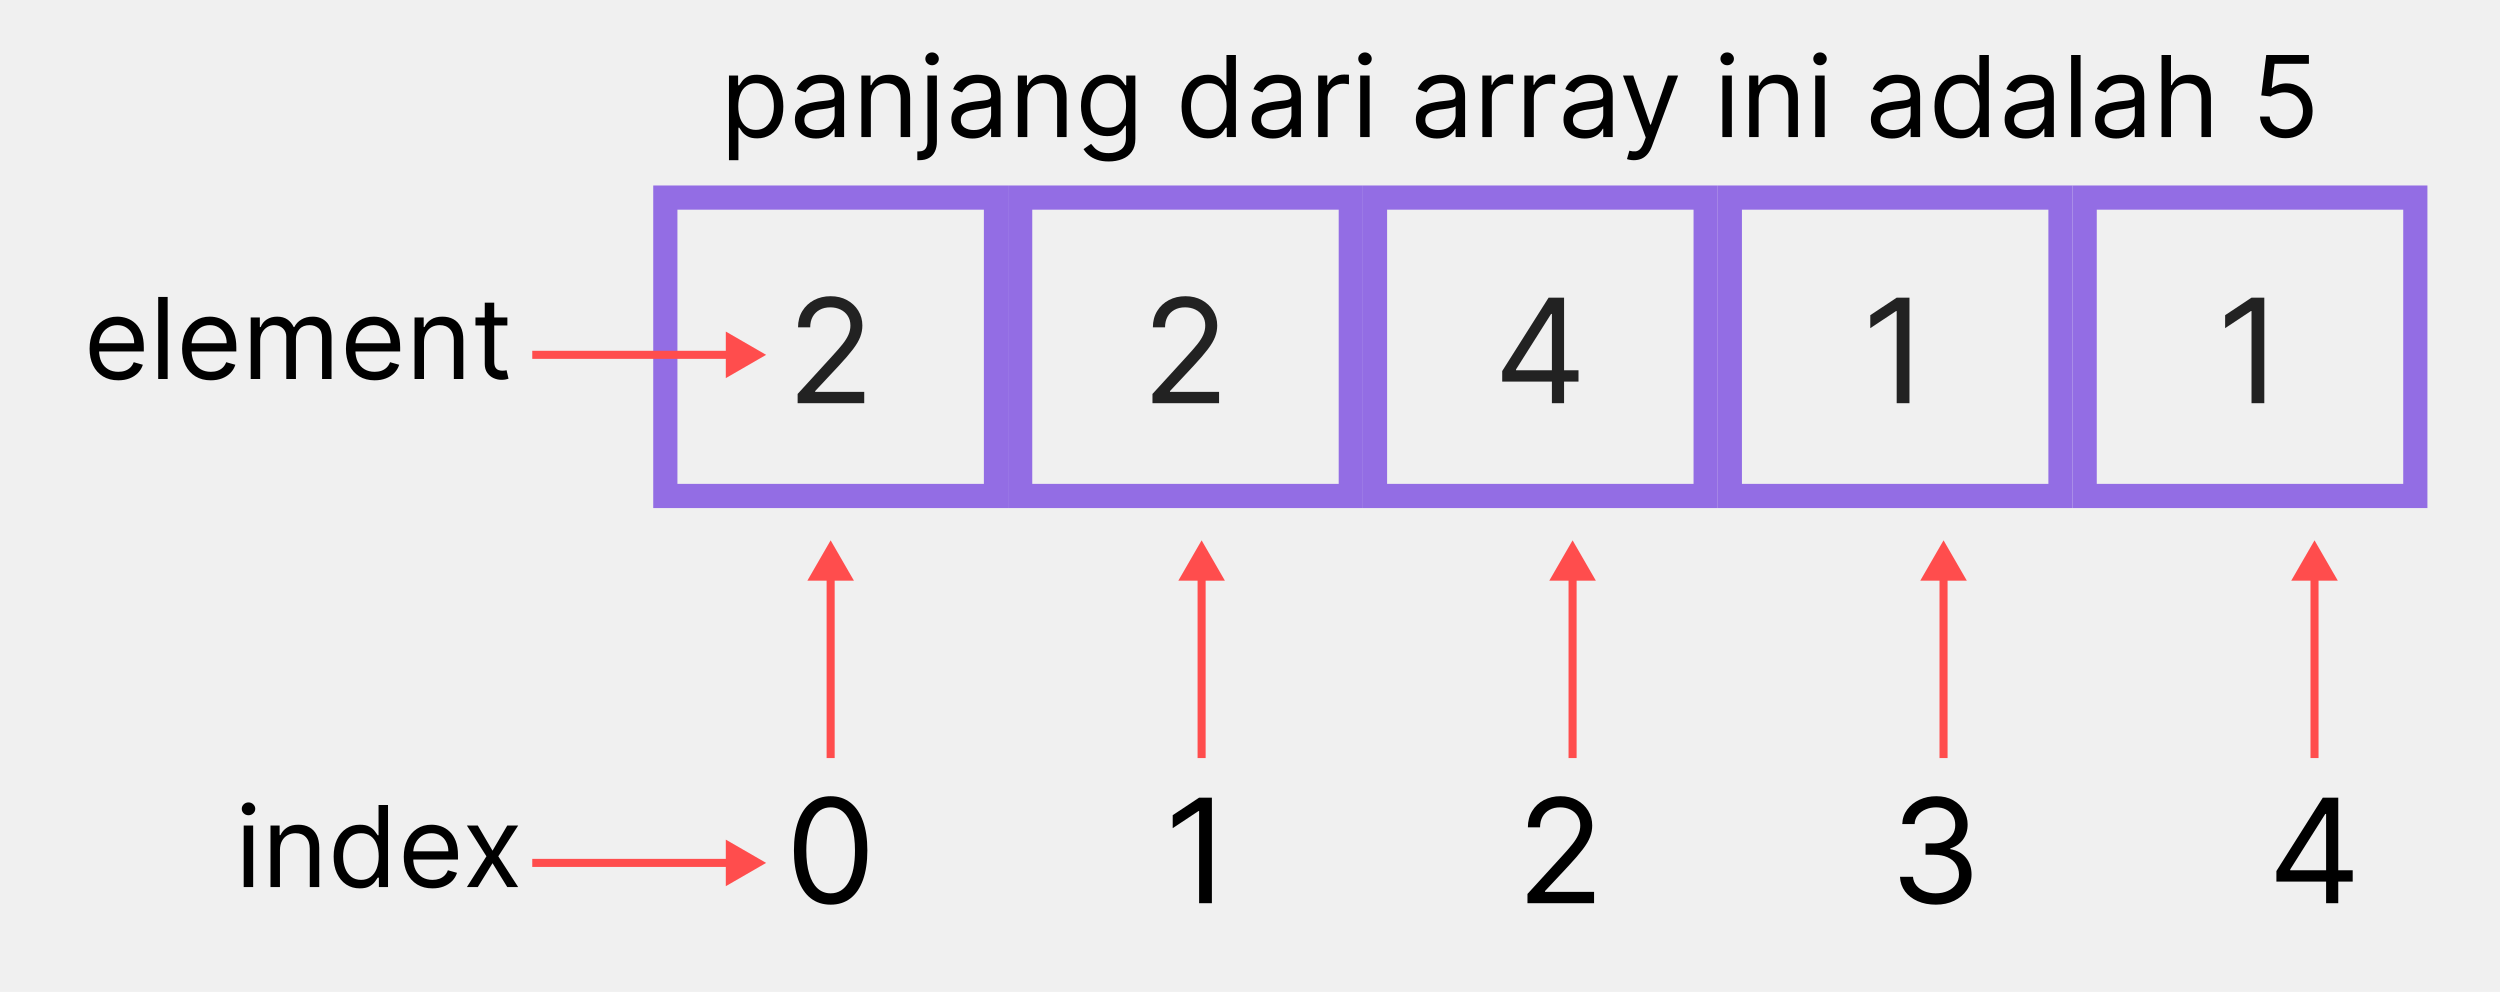 <svg width="310" height="123" viewBox="0 0 310 123" fill="none" xmlns="http://www.w3.org/2000/svg">
<rect width="310" height="123" fill="#F0F0F0"/>
<path d="M98.906 50V48.849L103.227 44.119C103.734 43.565 104.152 43.084 104.48 42.675C104.808 42.261 105.051 41.874 105.208 41.511C105.37 41.145 105.451 40.761 105.451 40.361C105.451 39.901 105.341 39.502 105.119 39.166C104.902 38.829 104.603 38.569 104.224 38.386C103.845 38.202 103.419 38.111 102.946 38.111C102.443 38.111 102.004 38.215 101.629 38.424C101.258 38.629 100.971 38.916 100.766 39.287C100.566 39.658 100.466 40.092 100.466 40.591H98.957C98.957 39.824 99.134 39.151 99.488 38.571C99.841 37.992 100.323 37.54 100.932 37.216C101.546 36.892 102.234 36.73 102.997 36.73C103.764 36.73 104.444 36.892 105.036 37.216C105.628 37.54 106.093 37.977 106.429 38.526C106.766 39.076 106.934 39.688 106.934 40.361C106.934 40.842 106.847 41.313 106.672 41.773C106.502 42.229 106.203 42.739 105.777 43.301C105.355 43.859 104.77 44.541 104.02 45.347L101.079 48.492V48.594H107.164V50H98.906Z" fill="#222222"/>
<rect x="82.5" y="24.5" width="41" height="37" stroke="#936DE4" stroke-width="3"/>
<path d="M142.906 50V48.849L147.227 44.119C147.734 43.565 148.152 43.084 148.48 42.675C148.808 42.261 149.051 41.874 149.208 41.511C149.37 41.145 149.451 40.761 149.451 40.361C149.451 39.901 149.341 39.502 149.119 39.166C148.902 38.829 148.603 38.569 148.224 38.386C147.845 38.202 147.419 38.111 146.946 38.111C146.443 38.111 146.004 38.215 145.629 38.424C145.258 38.629 144.971 38.916 144.766 39.287C144.566 39.658 144.466 40.092 144.466 40.591H142.957C142.957 39.824 143.134 39.151 143.488 38.571C143.841 37.992 144.323 37.54 144.932 37.216C145.546 36.892 146.234 36.73 146.997 36.73C147.764 36.73 148.444 36.892 149.036 37.216C149.628 37.54 150.093 37.977 150.429 38.526C150.766 39.076 150.934 39.688 150.934 40.361C150.934 40.842 150.847 41.313 150.672 41.773C150.502 42.229 150.203 42.739 149.777 43.301C149.355 43.859 148.77 44.541 148.02 45.347L145.079 48.492V48.594H151.164V50H142.906Z" fill="#222222"/>
<rect x="126.5" y="24.5" width="41" height="37" stroke="#936DE4" stroke-width="3"/>
<path d="M186.274 47.315V46.011L192.027 36.909H192.973V38.929H192.334L187.987 45.807V45.909H195.734V47.315H186.274ZM192.436 50V46.919V46.312V36.909H193.944V50H192.436Z" fill="#222222"/>
<rect x="170.5" y="24.5" width="41" height="37" stroke="#936DE4" stroke-width="3"/>
<path d="M236.774 36.909V50H235.189V38.571H235.112L231.916 40.693V39.082L235.189 36.909H236.774Z" fill="#222222"/>
<rect x="214.5" y="24.5" width="41" height="37" stroke="#936DE4" stroke-width="3"/>
<path d="M280.774 36.909V50H279.189V38.571H279.112L275.916 40.693V39.082L279.189 36.909H280.774Z" fill="#222222"/>
<rect x="258.5" y="24.5" width="41" height="37" stroke="#936DE4" stroke-width="3"/>
<path d="M103 67L100.113 72L105.887 72L103 67ZM103.5 94L103.5 71.5L102.5 71.5L102.5 94L103.5 94Z" fill="#FF4D4D"/>
<path d="M149 67L146.113 72L151.887 72L149 67ZM149.5 94L149.5 71.5L148.5 71.5L148.5 94L149.5 94Z" fill="#FF4D4D"/>
<path d="M195 67L192.113 72L197.887 72L195 67ZM195.5 94L195.5 71.5L194.5 71.5L194.5 94L195.5 94Z" fill="#FF4D4D"/>
<path d="M241 67L238.113 72L243.887 72L241 67ZM241.5 94L241.5 71.5L240.5 71.5L240.5 94L241.5 94Z" fill="#FF4D4D"/>
<path d="M287 67L284.113 72L289.887 72L287 67ZM287.5 94L287.5 71.5L286.5 71.5L286.5 94L287.5 94Z" fill="#FF4D4D"/>
<path d="M103 112.179C102.037 112.179 101.217 111.917 100.539 111.393C99.862 110.864 99.344 110.099 98.986 109.098C98.628 108.092 98.449 106.878 98.449 105.455C98.449 104.04 98.628 102.832 98.986 101.83C99.348 100.825 99.868 100.058 100.545 99.529C101.227 98.996 102.045 98.73 103 98.73C103.955 98.73 104.771 98.996 105.448 99.529C106.13 100.058 106.65 100.825 107.008 101.83C107.37 102.832 107.551 104.04 107.551 105.455C107.551 106.878 107.372 108.092 107.014 109.098C106.656 110.099 106.138 110.864 105.461 111.393C104.783 111.917 103.963 112.179 103 112.179ZM103 110.773C103.955 110.773 104.696 110.312 105.224 109.392C105.753 108.472 106.017 107.159 106.017 105.455C106.017 104.321 105.896 103.356 105.653 102.559C105.414 101.762 105.069 101.155 104.617 100.737C104.17 100.32 103.631 100.111 103 100.111C102.054 100.111 101.315 100.577 100.782 101.511C100.249 102.44 99.983 103.754 99.983 105.455C99.983 106.588 100.102 107.551 100.341 108.344C100.58 109.136 100.923 109.739 101.37 110.153C101.822 110.566 102.365 110.773 103 110.773Z" fill="black"/>
<path d="M150.274 98.909V112H148.689V100.571H148.612L145.416 102.693V101.082L148.689 98.909H150.274Z" fill="black"/>
<path d="M189.406 112V110.849L193.727 106.119C194.234 105.565 194.652 105.084 194.98 104.675C195.308 104.261 195.551 103.874 195.708 103.511C195.87 103.145 195.951 102.761 195.951 102.361C195.951 101.901 195.841 101.502 195.619 101.165C195.402 100.829 195.103 100.569 194.724 100.386C194.345 100.202 193.919 100.111 193.446 100.111C192.943 100.111 192.504 100.215 192.129 100.424C191.758 100.629 191.471 100.916 191.266 101.287C191.066 101.658 190.966 102.092 190.966 102.591H189.457C189.457 101.824 189.634 101.151 189.988 100.571C190.341 99.992 190.823 99.54 191.432 99.216C192.046 98.892 192.734 98.73 193.497 98.73C194.264 98.73 194.944 98.892 195.536 99.216C196.128 99.54 196.593 99.977 196.929 100.526C197.266 101.076 197.434 101.688 197.434 102.361C197.434 102.842 197.347 103.313 197.172 103.773C197.002 104.229 196.703 104.739 196.277 105.301C195.855 105.859 195.27 106.541 194.52 107.347L191.579 110.491V110.594H197.664V112H189.406Z" fill="black"/>
<path d="M240.048 112.179C239.204 112.179 238.452 112.034 237.792 111.744C237.135 111.455 236.613 111.052 236.225 110.536C235.842 110.016 235.633 109.413 235.599 108.727H237.21C237.244 109.149 237.389 109.513 237.645 109.82C237.9 110.123 238.235 110.357 238.648 110.523C239.061 110.69 239.52 110.773 240.022 110.773C240.585 110.773 241.083 110.675 241.518 110.479C241.953 110.283 242.294 110.01 242.541 109.661C242.788 109.311 242.912 108.906 242.912 108.446C242.912 107.964 242.792 107.54 242.554 107.174C242.315 106.803 241.966 106.513 241.505 106.305C241.045 106.096 240.483 105.991 239.818 105.991H238.77V104.585H239.818C240.338 104.585 240.794 104.491 241.186 104.304C241.582 104.116 241.891 103.852 242.113 103.511C242.338 103.17 242.451 102.77 242.451 102.31C242.451 101.866 242.353 101.481 242.157 101.153C241.961 100.825 241.684 100.569 241.326 100.386C240.973 100.202 240.555 100.111 240.074 100.111C239.622 100.111 239.196 100.194 238.795 100.36C238.399 100.522 238.075 100.759 237.824 101.07C237.572 101.376 237.436 101.747 237.414 102.182H235.88C235.906 101.496 236.113 100.895 236.5 100.379C236.888 99.859 237.395 99.454 238.022 99.165C238.652 98.875 239.345 98.73 240.099 98.73C240.909 98.73 241.603 98.894 242.183 99.222C242.762 99.546 243.208 99.974 243.519 100.507C243.83 101.04 243.985 101.615 243.985 102.233C243.985 102.97 243.792 103.599 243.404 104.119C243.02 104.638 242.498 104.999 241.838 105.199V105.301C242.664 105.437 243.31 105.789 243.775 106.356C244.239 106.918 244.471 107.615 244.471 108.446C244.471 109.158 244.277 109.797 243.89 110.364C243.506 110.926 242.982 111.369 242.317 111.693C241.652 112.017 240.896 112.179 240.048 112.179Z" fill="black"/>
<path d="M282.274 109.315V108.011L288.027 98.909H288.973V100.929H288.334L283.987 107.807V107.909H291.734V109.315H282.274ZM288.436 112V108.919V108.312V98.909H289.944V112H288.436Z" fill="black"/>
<path d="M30.218 110V102.364H31.392V110H30.218ZM30.815 101.091C30.586 101.091 30.389 101.013 30.223 100.857C30.061 100.701 29.98 100.514 29.98 100.295C29.98 100.077 30.061 99.889 30.223 99.734C30.389 99.578 30.586 99.5 30.815 99.5C31.044 99.5 31.239 99.578 31.402 99.734C31.567 99.889 31.65 100.077 31.65 100.295C31.65 100.514 31.567 100.701 31.402 100.857C31.239 101.013 31.044 101.091 30.815 101.091ZM34.714 105.406V110H33.541V102.364H34.674V103.557H34.774C34.953 103.169 35.224 102.857 35.589 102.622C35.953 102.384 36.424 102.264 37.001 102.264C37.518 102.264 37.97 102.37 38.358 102.582C38.746 102.791 39.047 103.109 39.263 103.537C39.478 103.961 39.586 104.498 39.586 105.148V110H38.413V105.227C38.413 104.627 38.257 104.16 37.946 103.825C37.634 103.487 37.206 103.318 36.663 103.318C36.288 103.318 35.953 103.399 35.659 103.562C35.367 103.724 35.136 103.961 34.968 104.273C34.798 104.584 34.714 104.962 34.714 105.406ZM44.614 110.159C43.977 110.159 43.416 109.998 42.928 109.677C42.441 109.352 42.06 108.895 41.785 108.305C41.51 107.711 41.372 107.01 41.372 106.202C41.372 105.4 41.51 104.704 41.785 104.114C42.06 103.524 42.443 103.068 42.933 102.746C43.424 102.425 43.99 102.264 44.633 102.264C45.131 102.264 45.523 102.347 45.812 102.513C46.103 102.675 46.325 102.861 46.478 103.07C46.634 103.275 46.755 103.444 46.841 103.577H46.94V99.818H48.114V110H46.98V108.827H46.841C46.755 108.966 46.632 109.142 46.473 109.354C46.314 109.562 46.087 109.75 45.792 109.915C45.497 110.078 45.104 110.159 44.614 110.159ZM44.773 109.105C45.243 109.105 45.641 108.982 45.966 108.737C46.291 108.489 46.538 108.146 46.707 107.708C46.876 107.267 46.96 106.759 46.96 106.182C46.96 105.612 46.877 105.113 46.712 104.685C46.546 104.254 46.301 103.92 45.976 103.681C45.651 103.439 45.25 103.318 44.773 103.318C44.276 103.318 43.861 103.446 43.53 103.701C43.202 103.953 42.955 104.296 42.789 104.73C42.627 105.161 42.545 105.645 42.545 106.182C42.545 106.725 42.628 107.219 42.794 107.663C42.963 108.104 43.212 108.455 43.54 108.717C43.871 108.976 44.282 109.105 44.773 109.105ZM53.627 110.159C52.891 110.159 52.257 109.997 51.723 109.672C51.193 109.344 50.783 108.886 50.495 108.3C50.21 107.71 50.068 107.024 50.068 106.241C50.068 105.459 50.21 104.77 50.495 104.173C50.783 103.573 51.184 103.106 51.698 102.771C52.215 102.433 52.818 102.264 53.508 102.264C53.906 102.264 54.298 102.33 54.686 102.463C55.074 102.596 55.427 102.811 55.745 103.109C56.063 103.404 56.317 103.795 56.506 104.283C56.695 104.77 56.789 105.37 56.789 106.082V106.58H50.903V105.565H55.596C55.596 105.134 55.51 104.75 55.337 104.412C55.168 104.074 54.926 103.807 54.611 103.612C54.3 103.416 53.932 103.318 53.508 103.318C53.041 103.318 52.636 103.434 52.295 103.666C51.957 103.895 51.697 104.193 51.514 104.561C51.332 104.929 51.241 105.323 51.241 105.744V106.42C51.241 106.997 51.34 107.486 51.539 107.887C51.741 108.285 52.021 108.588 52.379 108.797C52.737 109.002 53.153 109.105 53.627 109.105C53.935 109.105 54.214 109.062 54.462 108.976C54.714 108.886 54.931 108.754 55.114 108.578C55.296 108.399 55.437 108.177 55.536 107.912L56.67 108.23C56.55 108.615 56.35 108.953 56.068 109.244C55.786 109.533 55.438 109.758 55.024 109.92C54.61 110.08 54.144 110.159 53.627 110.159ZM59.244 102.364L61.073 105.486L62.903 102.364H64.255L61.789 106.182L64.255 110H62.903L61.073 107.037L59.244 110H57.892L60.318 106.182L57.892 102.364H59.244Z" fill="black"/>
<path d="M95 107L90 104.113V109.887L95 107ZM66 107.5H90.5V106.5H66V107.5Z" fill="#FF4D4D"/>
<path d="M14.67 47.159C13.934 47.159 13.3 46.997 12.766 46.672C12.236 46.344 11.826 45.886 11.538 45.3C11.253 44.71 11.11 44.024 11.11 43.242C11.11 42.459 11.253 41.77 11.538 41.173C11.826 40.573 12.227 40.106 12.741 39.771C13.258 39.433 13.861 39.264 14.551 39.264C14.948 39.264 15.341 39.331 15.729 39.463C16.117 39.596 16.47 39.811 16.788 40.109C17.106 40.404 17.36 40.795 17.549 41.283C17.738 41.77 17.832 42.37 17.832 43.082V43.58H11.946V42.565H16.639C16.639 42.135 16.553 41.75 16.38 41.412C16.211 41.074 15.969 40.807 15.655 40.611C15.343 40.416 14.975 40.318 14.551 40.318C14.084 40.318 13.679 40.434 13.338 40.666C13 40.895 12.739 41.193 12.557 41.561C12.375 41.929 12.284 42.323 12.284 42.744V43.42C12.284 43.997 12.383 44.486 12.582 44.887C12.784 45.285 13.064 45.588 13.422 45.797C13.78 46.002 14.196 46.105 14.67 46.105C14.978 46.105 15.257 46.062 15.505 45.976C15.757 45.886 15.974 45.754 16.157 45.578C16.339 45.399 16.48 45.177 16.579 44.912L17.713 45.23C17.593 45.615 17.393 45.953 17.111 46.244C16.829 46.533 16.481 46.758 16.067 46.92C15.653 47.08 15.187 47.159 14.67 47.159ZM20.79 36.818V47H19.617V36.818H20.79ZM26.141 47.159C25.405 47.159 24.77 46.997 24.237 46.672C23.706 46.344 23.297 45.886 23.009 45.3C22.724 44.71 22.581 44.024 22.581 43.242C22.581 42.459 22.724 41.77 23.009 41.173C23.297 40.573 23.698 40.106 24.212 39.771C24.729 39.433 25.332 39.264 26.021 39.264C26.419 39.264 26.812 39.331 27.2 39.463C27.587 39.596 27.941 39.811 28.259 40.109C28.577 40.404 28.83 40.795 29.019 41.283C29.208 41.77 29.303 42.37 29.303 43.082V43.58H23.416V42.565H28.11C28.11 42.135 28.023 41.75 27.851 41.412C27.682 41.074 27.44 40.807 27.125 40.611C26.814 40.416 26.446 40.318 26.021 40.318C25.554 40.318 25.15 40.434 24.808 40.666C24.47 40.895 24.21 41.193 24.028 41.561C23.846 41.929 23.754 42.323 23.754 42.744V43.42C23.754 43.997 23.854 44.486 24.053 44.887C24.255 45.285 24.535 45.588 24.893 45.797C25.251 46.002 25.667 46.105 26.141 46.105C26.449 46.105 26.727 46.062 26.976 45.976C27.228 45.886 27.445 45.754 27.627 45.578C27.81 45.399 27.951 45.177 28.05 44.912L29.183 45.23C29.064 45.615 28.864 45.953 28.582 46.244C28.3 46.533 27.952 46.758 27.538 46.92C27.123 47.08 26.658 47.159 26.141 47.159ZM31.087 47V39.364H32.221V40.557H32.321C32.48 40.149 32.736 39.833 33.091 39.607C33.446 39.379 33.872 39.264 34.369 39.264C34.873 39.264 35.292 39.379 35.627 39.607C35.965 39.833 36.228 40.149 36.417 40.557H36.497C36.692 40.162 36.986 39.849 37.377 39.617C37.768 39.382 38.237 39.264 38.784 39.264C39.466 39.264 40.025 39.478 40.459 39.906C40.893 40.33 41.11 40.991 41.11 41.889V47H39.937V41.889C39.937 41.326 39.783 40.923 39.475 40.681C39.166 40.439 38.803 40.318 38.386 40.318C37.849 40.318 37.433 40.481 37.138 40.805C36.843 41.127 36.696 41.535 36.696 42.028V47H35.502V41.77C35.502 41.336 35.361 40.986 35.08 40.721C34.798 40.452 34.435 40.318 33.991 40.318C33.686 40.318 33.401 40.399 33.136 40.562C32.874 40.724 32.662 40.95 32.499 41.238C32.34 41.523 32.261 41.853 32.261 42.227V47H31.087ZM46.457 47.159C45.721 47.159 45.087 46.997 44.553 46.672C44.023 46.344 43.614 45.886 43.325 45.3C43.04 44.71 42.898 44.024 42.898 43.242C42.898 42.459 43.04 41.77 43.325 41.173C43.614 40.573 44.014 40.106 44.528 39.771C45.045 39.433 45.648 39.264 46.338 39.264C46.736 39.264 47.128 39.331 47.516 39.463C47.904 39.596 48.257 39.811 48.575 40.109C48.893 40.404 49.147 40.795 49.336 41.283C49.525 41.77 49.619 42.37 49.619 43.082V43.58H43.733V42.565H48.426C48.426 42.135 48.34 41.75 48.167 41.412C47.998 41.074 47.757 40.807 47.442 40.611C47.13 40.416 46.762 40.318 46.338 40.318C45.871 40.318 45.466 40.434 45.125 40.666C44.787 40.895 44.527 41.193 44.344 41.561C44.162 41.929 44.071 42.323 44.071 42.744V43.42C44.071 43.997 44.17 44.486 44.369 44.887C44.571 45.285 44.851 45.588 45.209 45.797C45.567 46.002 45.983 46.105 46.457 46.105C46.765 46.105 47.044 46.062 47.292 45.976C47.544 45.886 47.761 45.754 47.944 45.578C48.126 45.399 48.267 45.177 48.366 44.912L49.5 45.23C49.38 45.615 49.18 45.953 48.898 46.244C48.617 46.533 48.269 46.758 47.854 46.92C47.44 47.08 46.974 47.159 46.457 47.159ZM52.577 42.406V47H51.404V39.364H52.538V40.557H52.637C52.816 40.169 53.088 39.858 53.452 39.622C53.817 39.383 54.288 39.264 54.864 39.264C55.381 39.264 55.834 39.37 56.221 39.582C56.609 39.791 56.911 40.109 57.126 40.537C57.342 40.961 57.449 41.498 57.449 42.148V47H56.276V42.227C56.276 41.627 56.12 41.16 55.809 40.825C55.497 40.487 55.07 40.318 54.526 40.318C54.152 40.318 53.817 40.399 53.522 40.562C53.23 40.724 53 40.961 52.831 41.273C52.662 41.584 52.577 41.962 52.577 42.406ZM62.914 39.364V40.358H58.957V39.364H62.914ZM60.11 37.534H61.284V44.812C61.284 45.144 61.332 45.392 61.428 45.558C61.527 45.721 61.653 45.83 61.806 45.886C61.962 45.939 62.126 45.966 62.298 45.966C62.427 45.966 62.533 45.959 62.616 45.946C62.699 45.929 62.765 45.916 62.815 45.906L63.054 46.96C62.974 46.99 62.863 47.02 62.721 47.05C62.578 47.083 62.397 47.099 62.179 47.099C61.847 47.099 61.522 47.028 61.204 46.886C60.889 46.743 60.627 46.526 60.419 46.234C60.213 45.943 60.11 45.575 60.11 45.131V37.534Z" fill="black"/>
<path d="M95 44L90 41.113V46.887L95 44ZM66 44.5H90.5V43.5H66V44.5Z" fill="#FF4D4D"/>
<path d="M90.391 19.864V9.364H91.525V10.577H91.664C91.75 10.444 91.87 10.275 92.022 10.07C92.178 9.861 92.4 9.675 92.688 9.513C92.98 9.347 93.374 9.264 93.871 9.264C94.514 9.264 95.081 9.425 95.572 9.746C96.062 10.068 96.445 10.524 96.72 11.114C96.995 11.704 97.133 12.4 97.133 13.202C97.133 14.01 96.995 14.711 96.72 15.305C96.445 15.895 96.064 16.352 95.577 16.677C95.089 16.998 94.528 17.159 93.891 17.159C93.401 17.159 93.008 17.078 92.713 16.916C92.418 16.75 92.191 16.562 92.032 16.354C91.873 16.142 91.75 15.966 91.664 15.827H91.564V19.864H90.391ZM91.545 13.182C91.545 13.758 91.629 14.267 91.798 14.708C91.967 15.146 92.214 15.489 92.539 15.737C92.864 15.982 93.261 16.105 93.732 16.105C94.223 16.105 94.632 15.976 94.96 15.717C95.292 15.456 95.54 15.104 95.706 14.663C95.875 14.219 95.959 13.725 95.959 13.182C95.959 12.645 95.877 12.161 95.711 11.73C95.548 11.296 95.302 10.953 94.97 10.701C94.642 10.446 94.229 10.318 93.732 10.318C93.255 10.318 92.854 10.439 92.529 10.681C92.204 10.92 91.959 11.255 91.793 11.685C91.627 12.113 91.545 12.612 91.545 13.182ZM101.17 17.179C100.686 17.179 100.247 17.088 99.852 16.905C99.458 16.72 99.145 16.453 98.913 16.105C98.68 15.754 98.564 15.329 98.564 14.832C98.564 14.395 98.651 14.04 98.823 13.768C98.995 13.493 99.226 13.278 99.514 13.122C99.802 12.966 100.121 12.85 100.469 12.774C100.82 12.695 101.173 12.632 101.528 12.585C101.992 12.526 102.368 12.481 102.656 12.451C102.948 12.418 103.16 12.363 103.293 12.287C103.428 12.211 103.496 12.078 103.496 11.889V11.849C103.496 11.359 103.362 10.978 103.094 10.706C102.829 10.434 102.426 10.298 101.886 10.298C101.325 10.298 100.886 10.421 100.568 10.666C100.25 10.912 100.026 11.173 99.897 11.452L98.783 11.054C98.982 10.59 99.247 10.229 99.579 9.97C99.913 9.708 100.278 9.526 100.672 9.423C101.07 9.317 101.461 9.264 101.846 9.264C102.091 9.264 102.373 9.294 102.691 9.354C103.012 9.41 103.322 9.528 103.621 9.707C103.922 9.886 104.172 10.156 104.371 10.517C104.57 10.878 104.67 11.362 104.67 11.969V17H103.496V15.966H103.437C103.357 16.132 103.225 16.309 103.039 16.498C102.853 16.687 102.606 16.848 102.298 16.98C101.99 17.113 101.614 17.179 101.17 17.179ZM101.349 16.125C101.813 16.125 102.204 16.034 102.522 15.852C102.843 15.669 103.085 15.434 103.248 15.146C103.414 14.857 103.496 14.554 103.496 14.236V13.162C103.447 13.222 103.337 13.276 103.168 13.326C103.003 13.372 102.81 13.414 102.592 13.45C102.376 13.483 102.166 13.513 101.96 13.54C101.758 13.563 101.594 13.583 101.468 13.599C101.163 13.639 100.878 13.704 100.613 13.793C100.351 13.88 100.139 14.01 99.977 14.186C99.817 14.358 99.738 14.594 99.738 14.892C99.738 15.3 99.889 15.608 100.19 15.817C100.495 16.022 100.881 16.125 101.349 16.125ZM107.984 12.406V17H106.811V9.364H107.945V10.557H108.044C108.223 10.169 108.495 9.857 108.859 9.622C109.224 9.384 109.695 9.264 110.271 9.264C110.788 9.264 111.241 9.37 111.629 9.582C112.016 9.791 112.318 10.109 112.533 10.537C112.749 10.961 112.857 11.498 112.857 12.148V17H111.683V12.227C111.683 11.627 111.528 11.16 111.216 10.825C110.904 10.487 110.477 10.318 109.933 10.318C109.559 10.318 109.224 10.399 108.929 10.562C108.637 10.724 108.407 10.961 108.238 11.273C108.069 11.584 107.984 11.962 107.984 12.406ZM115.001 9.364H116.174V17.557C116.174 18.027 116.093 18.435 115.93 18.78C115.771 19.125 115.529 19.391 115.204 19.58C114.883 19.769 114.477 19.864 113.986 19.864C113.947 19.864 113.907 19.864 113.867 19.864C113.827 19.864 113.788 19.864 113.748 19.864V18.77C113.788 18.77 113.824 18.77 113.857 18.77C113.89 18.77 113.927 18.77 113.967 18.77C114.324 18.77 114.586 18.664 114.752 18.452C114.918 18.243 115.001 17.945 115.001 17.557V9.364ZM115.577 8.091C115.349 8.091 115.151 8.013 114.986 7.857C114.823 7.701 114.742 7.514 114.742 7.295C114.742 7.077 114.823 6.889 114.986 6.734C115.151 6.578 115.349 6.5 115.577 6.5C115.806 6.5 116.002 6.578 116.164 6.734C116.33 6.889 116.413 7.077 116.413 7.295C116.413 7.514 116.33 7.701 116.164 7.857C116.002 8.013 115.806 8.091 115.577 8.091ZM120.57 17.179C120.086 17.179 119.647 17.088 119.253 16.905C118.858 16.72 118.545 16.453 118.313 16.105C118.081 15.754 117.965 15.329 117.965 14.832C117.965 14.395 118.051 14.04 118.223 13.768C118.396 13.493 118.626 13.278 118.915 13.122C119.203 12.966 119.521 12.85 119.869 12.774C120.22 12.695 120.573 12.632 120.928 12.585C121.392 12.526 121.768 12.481 122.057 12.451C122.348 12.418 122.56 12.363 122.693 12.287C122.829 12.211 122.897 12.078 122.897 11.889V11.849C122.897 11.359 122.763 10.978 122.494 10.706C122.229 10.434 121.826 10.298 121.286 10.298C120.726 10.298 120.287 10.421 119.968 10.666C119.65 10.912 119.427 11.173 119.297 11.452L118.184 11.054C118.383 10.59 118.648 10.229 118.979 9.97C119.314 9.708 119.678 9.526 120.073 9.423C120.471 9.317 120.862 9.264 121.246 9.264C121.491 9.264 121.773 9.294 122.091 9.354C122.413 9.41 122.723 9.528 123.021 9.707C123.323 9.886 123.573 10.156 123.772 10.517C123.971 10.878 124.07 11.362 124.07 11.969V17H122.897V15.966H122.837C122.758 16.132 122.625 16.309 122.439 16.498C122.254 16.687 122.007 16.848 121.699 16.98C121.39 17.113 121.014 17.179 120.57 17.179ZM120.749 16.125C121.213 16.125 121.604 16.034 121.922 15.852C122.244 15.669 122.486 15.434 122.648 15.146C122.814 14.857 122.897 14.554 122.897 14.236V13.162C122.847 13.222 122.738 13.276 122.569 13.326C122.403 13.372 122.211 13.414 121.992 13.45C121.776 13.483 121.566 13.513 121.361 13.54C121.158 13.563 120.994 13.583 120.868 13.599C120.563 13.639 120.278 13.704 120.013 13.793C119.751 13.88 119.539 14.01 119.377 14.186C119.218 14.358 119.138 14.594 119.138 14.892C119.138 15.3 119.289 15.608 119.591 15.817C119.896 16.022 120.282 16.125 120.749 16.125ZM127.385 12.406V17H126.212V9.364H127.345V10.557H127.445C127.623 10.169 127.895 9.857 128.26 9.622C128.624 9.384 129.095 9.264 129.672 9.264C130.189 9.264 130.641 9.37 131.029 9.582C131.417 9.791 131.718 10.109 131.934 10.537C132.149 10.961 132.257 11.498 132.257 12.148V17H131.084V12.227C131.084 11.627 130.928 11.16 130.616 10.825C130.305 10.487 129.877 10.318 129.334 10.318C128.959 10.318 128.624 10.399 128.329 10.562C128.038 10.724 127.807 10.961 127.638 11.273C127.469 11.584 127.385 11.962 127.385 12.406ZM137.483 20.023C136.917 20.023 136.429 19.95 136.022 19.804C135.614 19.662 135.274 19.473 135.003 19.237C134.734 19.005 134.52 18.757 134.361 18.491L135.296 17.835C135.402 17.974 135.536 18.134 135.699 18.312C135.861 18.495 136.083 18.652 136.365 18.785C136.65 18.921 137.023 18.989 137.483 18.989C138.1 18.989 138.609 18.84 139.01 18.541C139.411 18.243 139.611 17.776 139.611 17.139V15.588H139.512C139.426 15.727 139.303 15.9 139.144 16.105C138.988 16.307 138.763 16.488 138.468 16.647C138.176 16.803 137.782 16.881 137.285 16.881C136.668 16.881 136.115 16.735 135.624 16.443C135.137 16.151 134.751 15.727 134.466 15.171C134.184 14.614 134.043 13.938 134.043 13.142C134.043 12.36 134.181 11.679 134.456 11.099C134.731 10.515 135.114 10.065 135.604 9.746C136.095 9.425 136.661 9.264 137.304 9.264C137.802 9.264 138.196 9.347 138.488 9.513C138.783 9.675 139.008 9.861 139.164 10.07C139.323 10.275 139.446 10.444 139.532 10.577H139.651V9.364H140.785V17.219C140.785 17.875 140.635 18.409 140.337 18.82C140.042 19.234 139.644 19.537 139.144 19.729C138.647 19.925 138.093 20.023 137.483 20.023ZM137.444 15.827C137.914 15.827 138.312 15.719 138.637 15.504C138.962 15.288 139.209 14.978 139.378 14.574C139.547 14.169 139.631 13.686 139.631 13.122C139.631 12.572 139.548 12.086 139.383 11.665C139.217 11.245 138.972 10.915 138.647 10.676C138.322 10.438 137.921 10.318 137.444 10.318C136.946 10.318 136.532 10.444 136.201 10.696C135.873 10.948 135.626 11.286 135.46 11.71C135.298 12.134 135.216 12.605 135.216 13.122C135.216 13.652 135.299 14.121 135.465 14.529C135.634 14.934 135.883 15.252 136.211 15.484C136.542 15.712 136.953 15.827 137.444 15.827ZM149.753 17.159C149.117 17.159 148.555 16.998 148.068 16.677C147.581 16.352 147.2 15.895 146.924 15.305C146.649 14.711 146.512 14.01 146.512 13.202C146.512 12.4 146.649 11.704 146.924 11.114C147.2 10.524 147.582 10.068 148.073 9.746C148.563 9.425 149.13 9.264 149.773 9.264C150.27 9.264 150.663 9.347 150.951 9.513C151.243 9.675 151.465 9.861 151.618 10.07C151.773 10.275 151.894 10.444 151.981 10.577H152.08V6.818H153.253V17H152.12V15.827H151.981C151.894 15.966 151.772 16.142 151.613 16.354C151.454 16.562 151.227 16.75 150.932 16.916C150.637 17.078 150.244 17.159 149.753 17.159ZM149.912 16.105C150.383 16.105 150.781 15.982 151.106 15.737C151.43 15.489 151.677 15.146 151.846 14.708C152.015 14.267 152.1 13.758 152.1 13.182C152.1 12.612 152.017 12.113 151.851 11.685C151.686 11.255 151.44 10.92 151.116 10.681C150.791 10.439 150.39 10.318 149.912 10.318C149.415 10.318 149.001 10.446 148.669 10.701C148.341 10.953 148.094 11.296 147.929 11.73C147.766 12.161 147.685 12.645 147.685 13.182C147.685 13.725 147.768 14.219 147.934 14.663C148.103 15.104 148.351 15.456 148.679 15.717C149.011 15.976 149.422 16.105 149.912 16.105ZM157.812 17.179C157.328 17.179 156.889 17.088 156.495 16.905C156.1 16.72 155.787 16.453 155.555 16.105C155.323 15.754 155.207 15.329 155.207 14.832C155.207 14.395 155.293 14.04 155.466 13.768C155.638 13.493 155.868 13.278 156.157 13.122C156.445 12.966 156.763 12.85 157.111 12.774C157.463 12.695 157.816 12.632 158.17 12.585C158.634 12.526 159.01 12.481 159.299 12.451C159.59 12.418 159.803 12.363 159.935 12.287C160.071 12.211 160.139 12.078 160.139 11.889V11.849C160.139 11.359 160.005 10.978 159.736 10.706C159.471 10.434 159.068 10.298 158.528 10.298C157.968 10.298 157.529 10.421 157.211 10.666C156.892 10.912 156.669 11.173 156.54 11.452L155.426 11.054C155.625 10.59 155.89 10.229 156.221 9.97C156.556 9.708 156.921 9.526 157.315 9.423C157.713 9.317 158.104 9.264 158.488 9.264C158.734 9.264 159.015 9.294 159.334 9.354C159.655 9.41 159.965 9.528 160.263 9.707C160.565 9.886 160.815 10.156 161.014 10.517C161.213 10.878 161.312 11.362 161.312 11.969V17H160.139V15.966H160.079C160 16.132 159.867 16.309 159.682 16.498C159.496 16.687 159.249 16.848 158.941 16.98C158.633 17.113 158.256 17.179 157.812 17.179ZM157.991 16.125C158.455 16.125 158.846 16.034 159.165 15.852C159.486 15.669 159.728 15.434 159.89 15.146C160.056 14.857 160.139 14.554 160.139 14.236V13.162C160.089 13.222 159.98 13.276 159.811 13.326C159.645 13.372 159.453 13.414 159.234 13.45C159.019 13.483 158.808 13.513 158.603 13.54C158.401 13.563 158.236 13.583 158.111 13.599C157.806 13.639 157.521 13.704 157.255 13.793C156.994 13.88 156.781 14.01 156.619 14.186C156.46 14.358 156.38 14.594 156.38 14.892C156.38 15.3 156.531 15.608 156.833 15.817C157.138 16.022 157.524 16.125 157.991 16.125ZM163.454 17V9.364H164.587V10.517H164.667C164.806 10.139 165.058 9.833 165.422 9.597C165.787 9.362 166.198 9.244 166.655 9.244C166.742 9.244 166.849 9.246 166.979 9.249C167.108 9.253 167.206 9.258 167.272 9.264V10.457C167.232 10.447 167.141 10.432 166.998 10.413C166.859 10.389 166.712 10.378 166.556 10.378C166.185 10.378 165.853 10.456 165.562 10.611C165.273 10.764 165.045 10.976 164.876 11.248C164.71 11.516 164.627 11.823 164.627 12.168V17H163.454ZM168.663 17V9.364H169.836V17H168.663ZM169.259 8.091C169.031 8.091 168.833 8.013 168.668 7.857C168.505 7.701 168.424 7.514 168.424 7.295C168.424 7.077 168.505 6.889 168.668 6.734C168.833 6.578 169.031 6.5 169.259 6.5C169.488 6.5 169.684 6.578 169.846 6.734C170.012 6.889 170.095 7.077 170.095 7.295C170.095 7.514 170.012 7.701 169.846 7.857C169.684 8.013 169.488 8.091 169.259 8.091ZM178.17 17.179C177.686 17.179 177.247 17.088 176.852 16.905C176.458 16.72 176.145 16.453 175.913 16.105C175.681 15.754 175.565 15.329 175.565 14.832C175.565 14.395 175.651 14.04 175.823 13.768C175.995 13.493 176.226 13.278 176.514 13.122C176.802 12.966 177.121 12.85 177.469 12.774C177.82 12.695 178.173 12.632 178.528 12.585C178.992 12.526 179.368 12.481 179.656 12.451C179.948 12.418 180.16 12.363 180.293 12.287C180.428 12.211 180.496 12.078 180.496 11.889V11.849C180.496 11.359 180.362 10.978 180.094 10.706C179.829 10.434 179.426 10.298 178.886 10.298C178.325 10.298 177.886 10.421 177.568 10.666C177.25 10.912 177.026 11.173 176.897 11.452L175.783 11.054C175.982 10.59 176.247 10.229 176.579 9.97C176.914 9.708 177.278 9.526 177.672 9.423C178.07 9.317 178.461 9.264 178.846 9.264C179.091 9.264 179.373 9.294 179.691 9.354C180.012 9.41 180.322 9.528 180.621 9.707C180.922 9.886 181.172 10.156 181.371 10.517C181.57 10.878 181.67 11.362 181.67 11.969V17H180.496V15.966H180.437C180.357 16.132 180.225 16.309 180.039 16.498C179.853 16.687 179.606 16.848 179.298 16.98C178.99 17.113 178.614 17.179 178.17 17.179ZM178.349 16.125C178.813 16.125 179.204 16.034 179.522 15.852C179.843 15.669 180.085 15.434 180.248 15.146C180.414 14.857 180.496 14.554 180.496 14.236V13.162C180.447 13.222 180.337 13.276 180.168 13.326C180.003 13.372 179.81 13.414 179.592 13.45C179.376 13.483 179.166 13.513 178.96 13.54C178.758 13.563 178.594 13.583 178.468 13.599C178.163 13.639 177.878 13.704 177.613 13.793C177.351 13.88 177.139 14.01 176.976 14.186C176.817 14.358 176.738 14.594 176.738 14.892C176.738 15.3 176.889 15.608 177.19 15.817C177.495 16.022 177.881 16.125 178.349 16.125ZM183.811 17V9.364H184.945V10.517H185.024C185.163 10.139 185.415 9.833 185.78 9.597C186.145 9.362 186.555 9.244 187.013 9.244C187.099 9.244 187.207 9.246 187.336 9.249C187.465 9.253 187.563 9.258 187.629 9.264V10.457C187.59 10.447 187.498 10.432 187.356 10.413C187.217 10.389 187.069 10.378 186.913 10.378C186.542 10.378 186.211 10.456 185.919 10.611C185.631 10.764 185.402 10.976 185.233 11.248C185.067 11.516 184.984 11.823 184.984 12.168V17H183.811ZM189.02 17V9.364H190.154V10.517H190.233C190.372 10.139 190.624 9.833 190.989 9.597C191.353 9.362 191.764 9.244 192.222 9.244C192.308 9.244 192.416 9.246 192.545 9.249C192.674 9.253 192.772 9.258 192.838 9.264V10.457C192.799 10.447 192.707 10.432 192.565 10.413C192.426 10.389 192.278 10.378 192.122 10.378C191.751 10.378 191.42 10.456 191.128 10.611C190.84 10.764 190.611 10.976 190.442 11.248C190.276 11.516 190.193 11.823 190.193 12.168V17H189.02ZM196.476 17.179C195.992 17.179 195.553 17.088 195.159 16.905C194.764 16.72 194.451 16.453 194.219 16.105C193.987 15.754 193.871 15.329 193.871 14.832C193.871 14.395 193.957 14.04 194.13 13.768C194.302 13.493 194.532 13.278 194.821 13.122C195.109 12.966 195.427 12.85 195.775 12.774C196.127 12.695 196.48 12.632 196.834 12.585C197.298 12.526 197.674 12.481 197.963 12.451C198.254 12.418 198.467 12.363 198.599 12.287C198.735 12.211 198.803 12.078 198.803 11.889V11.849C198.803 11.359 198.669 10.978 198.4 10.706C198.135 10.434 197.732 10.298 197.192 10.298C196.632 10.298 196.193 10.421 195.875 10.666C195.557 10.912 195.333 11.173 195.204 11.452L194.09 11.054C194.289 10.59 194.554 10.229 194.885 9.97C195.22 9.708 195.585 9.526 195.979 9.423C196.377 9.317 196.768 9.264 197.152 9.264C197.398 9.264 197.679 9.294 197.998 9.354C198.319 9.41 198.629 9.528 198.927 9.707C199.229 9.886 199.479 10.156 199.678 10.517C199.877 10.878 199.976 11.362 199.976 11.969V17H198.803V15.966H198.743C198.664 16.132 198.531 16.309 198.346 16.498C198.16 16.687 197.913 16.848 197.605 16.98C197.297 17.113 196.92 17.179 196.476 17.179ZM196.655 16.125C197.119 16.125 197.51 16.034 197.829 15.852C198.15 15.669 198.392 15.434 198.554 15.146C198.72 14.857 198.803 14.554 198.803 14.236V13.162C198.753 13.222 198.644 13.276 198.475 13.326C198.309 13.372 198.117 13.414 197.898 13.45C197.683 13.483 197.472 13.513 197.267 13.54C197.065 13.563 196.901 13.583 196.775 13.599C196.47 13.639 196.185 13.704 195.919 13.793C195.658 13.88 195.446 14.01 195.283 14.186C195.124 14.358 195.044 14.594 195.044 14.892C195.044 15.3 195.195 15.608 195.497 15.817C195.802 16.022 196.188 16.125 196.655 16.125ZM202.6 19.864C202.401 19.864 202.224 19.847 202.068 19.814C201.912 19.784 201.805 19.754 201.745 19.724L202.043 18.69C202.328 18.763 202.58 18.79 202.799 18.77C203.018 18.75 203.212 18.652 203.381 18.477C203.553 18.304 203.71 18.024 203.853 17.636L204.072 17.04L201.248 9.364H202.521L204.628 15.449H204.708L206.816 9.364H208.089L204.847 18.114C204.701 18.508 204.521 18.834 204.305 19.093C204.09 19.355 203.84 19.549 203.555 19.675C203.273 19.801 202.955 19.864 202.6 19.864ZM213.575 17V9.364H214.748V17H213.575ZM214.171 8.091C213.943 8.091 213.746 8.013 213.58 7.857C213.417 7.701 213.336 7.514 213.336 7.295C213.336 7.077 213.417 6.889 213.58 6.734C213.746 6.578 213.943 6.5 214.171 6.5C214.4 6.5 214.596 6.578 214.758 6.734C214.924 6.889 215.007 7.077 215.007 7.295C215.007 7.514 214.924 7.701 214.758 7.857C214.596 8.013 214.4 8.091 214.171 8.091ZM218.07 12.406V17H216.897V9.364H218.031V10.557H218.13C218.309 10.169 218.581 9.857 218.945 9.622C219.31 9.384 219.781 9.264 220.357 9.264C220.874 9.264 221.327 9.37 221.715 9.582C222.102 9.791 222.404 10.109 222.619 10.537C222.835 10.961 222.943 11.498 222.943 12.148V17H221.769V12.227C221.769 11.627 221.613 11.16 221.302 10.825C220.99 10.487 220.563 10.318 220.019 10.318C219.645 10.318 219.31 10.399 219.015 10.562C218.723 10.724 218.493 10.961 218.324 11.273C218.155 11.584 218.07 11.962 218.07 12.406ZM225.087 17V9.364H226.26V17H225.087ZM225.683 8.091C225.454 8.091 225.257 8.013 225.092 7.857C224.929 7.701 224.848 7.514 224.848 7.295C224.848 7.077 224.929 6.889 225.092 6.734C225.257 6.578 225.454 6.5 225.683 6.5C225.912 6.5 226.107 6.578 226.27 6.734C226.436 6.889 226.518 7.077 226.518 7.295C226.518 7.514 226.436 7.701 226.27 7.857C226.107 8.013 225.912 8.091 225.683 8.091ZM234.593 17.179C234.11 17.179 233.67 17.088 233.276 16.905C232.882 16.72 232.568 16.453 232.336 16.105C232.104 15.754 231.988 15.329 231.988 14.832C231.988 14.395 232.075 14.04 232.247 13.768C232.419 13.493 232.65 13.278 232.938 13.122C233.226 12.966 233.544 12.85 233.892 12.774C234.244 12.695 234.597 12.632 234.951 12.585C235.415 12.526 235.792 12.481 236.08 12.451C236.372 12.418 236.584 12.363 236.716 12.287C236.852 12.211 236.92 12.078 236.92 11.889V11.849C236.92 11.359 236.786 10.978 236.517 10.706C236.252 10.434 235.85 10.298 235.309 10.298C234.749 10.298 234.31 10.421 233.992 10.666C233.674 10.912 233.45 11.173 233.321 11.452L232.207 11.054C232.406 10.59 232.671 10.229 233.003 9.97C233.337 9.708 233.702 9.526 234.096 9.423C234.494 9.317 234.885 9.264 235.27 9.264C235.515 9.264 235.797 9.294 236.115 9.354C236.436 9.41 236.746 9.528 237.044 9.707C237.346 9.886 237.596 10.156 237.795 10.517C237.994 10.878 238.093 11.362 238.093 11.969V17H236.92V15.966H236.861C236.781 16.132 236.648 16.309 236.463 16.498C236.277 16.687 236.03 16.848 235.722 16.98C235.414 17.113 235.038 17.179 234.593 17.179ZM234.772 16.125C235.236 16.125 235.628 16.034 235.946 15.852C236.267 15.669 236.509 15.434 236.672 15.146C236.837 14.857 236.92 14.554 236.92 14.236V13.162C236.87 13.222 236.761 13.276 236.592 13.326C236.426 13.372 236.234 13.414 236.015 13.45C235.8 13.483 235.589 13.513 235.384 13.54C235.182 13.563 235.018 13.583 234.892 13.599C234.587 13.639 234.302 13.704 234.037 13.793C233.775 13.88 233.563 14.01 233.4 14.186C233.241 14.358 233.162 14.594 233.162 14.892C233.162 15.3 233.312 15.608 233.614 15.817C233.919 16.022 234.305 16.125 234.772 16.125ZM243.119 17.159C242.482 17.159 241.92 16.998 241.433 16.677C240.946 16.352 240.565 15.895 240.29 15.305C240.015 14.711 239.877 14.01 239.877 13.202C239.877 12.4 240.015 11.704 240.29 11.114C240.565 10.524 240.948 10.068 241.438 9.746C241.929 9.425 242.495 9.264 243.138 9.264C243.636 9.264 244.028 9.347 244.317 9.513C244.608 9.675 244.83 9.861 244.983 10.07C245.139 10.275 245.26 10.444 245.346 10.577H245.445V6.818H246.619V17H245.485V15.827H245.346C245.26 15.966 245.137 16.142 244.978 16.354C244.819 16.562 244.592 16.75 244.297 16.916C244.002 17.078 243.609 17.159 243.119 17.159ZM243.278 16.105C243.748 16.105 244.146 15.982 244.471 15.737C244.796 15.489 245.043 15.146 245.212 14.708C245.381 14.267 245.465 13.758 245.465 13.182C245.465 12.612 245.382 12.113 245.217 11.685C245.051 11.255 244.806 10.92 244.481 10.681C244.156 10.439 243.755 10.318 243.278 10.318C242.78 10.318 242.366 10.446 242.035 10.701C241.707 10.953 241.46 11.296 241.294 11.73C241.132 12.161 241.05 12.645 241.05 13.182C241.05 13.725 241.133 14.219 241.299 14.663C241.468 15.104 241.717 15.456 242.045 15.717C242.376 15.976 242.787 16.105 243.278 16.105ZM251.177 17.179C250.694 17.179 250.254 17.088 249.86 16.905C249.466 16.72 249.152 16.453 248.92 16.105C248.688 15.754 248.572 15.329 248.572 14.832C248.572 14.395 248.659 14.04 248.831 13.768C249.003 13.493 249.234 13.278 249.522 13.122C249.81 12.966 250.128 12.85 250.476 12.774C250.828 12.695 251.181 12.632 251.535 12.585C251.999 12.526 252.376 12.481 252.664 12.451C252.956 12.418 253.168 12.363 253.3 12.287C253.436 12.211 253.504 12.078 253.504 11.889V11.849C253.504 11.359 253.37 10.978 253.101 10.706C252.836 10.434 252.434 10.298 251.893 10.298C251.333 10.298 250.894 10.421 250.576 10.666C250.258 10.912 250.034 11.173 249.905 11.452L248.791 11.054C248.99 10.59 249.255 10.229 249.587 9.97C249.921 9.708 250.286 9.526 250.68 9.423C251.078 9.317 251.469 9.264 251.854 9.264C252.099 9.264 252.381 9.294 252.699 9.354C253.02 9.41 253.33 9.528 253.628 9.707C253.93 9.886 254.18 10.156 254.379 10.517C254.578 10.878 254.677 11.362 254.677 11.969V17H253.504V15.966H253.445C253.365 16.132 253.232 16.309 253.047 16.498C252.861 16.687 252.614 16.848 252.306 16.98C251.998 17.113 251.622 17.179 251.177 17.179ZM251.356 16.125C251.82 16.125 252.212 16.034 252.53 15.852C252.851 15.669 253.093 15.434 253.256 15.146C253.421 14.857 253.504 14.554 253.504 14.236V13.162C253.454 13.222 253.345 13.276 253.176 13.326C253.01 13.372 252.818 13.414 252.599 13.45C252.384 13.483 252.173 13.513 251.968 13.54C251.766 13.563 251.602 13.583 251.476 13.599C251.171 13.639 250.886 13.704 250.621 13.793C250.359 13.88 250.147 14.01 249.984 14.186C249.825 14.358 249.746 14.594 249.746 14.892C249.746 15.3 249.896 15.608 250.198 15.817C250.503 16.022 250.889 16.125 251.356 16.125ZM257.992 6.818V17H256.819V6.818H257.992ZM262.388 17.179C261.905 17.179 261.465 17.088 261.071 16.905C260.677 16.72 260.363 16.453 260.131 16.105C259.899 15.754 259.783 15.329 259.783 14.832C259.783 14.395 259.869 14.04 260.042 13.768C260.214 13.493 260.445 13.278 260.733 13.122C261.021 12.966 261.339 12.85 261.687 12.774C262.039 12.695 262.392 12.632 262.746 12.585C263.21 12.526 263.587 12.481 263.875 12.451C264.167 12.418 264.379 12.363 264.511 12.287C264.647 12.211 264.715 12.078 264.715 11.889V11.849C264.715 11.359 264.581 10.978 264.312 10.706C264.047 10.434 263.645 10.298 263.104 10.298C262.544 10.298 262.105 10.421 261.787 10.666C261.469 10.912 261.245 11.173 261.116 11.452L260.002 11.054C260.201 10.59 260.466 10.229 260.797 9.97C261.132 9.708 261.497 9.526 261.891 9.423C262.289 9.317 262.68 9.264 263.065 9.264C263.31 9.264 263.592 9.294 263.91 9.354C264.231 9.41 264.541 9.528 264.839 9.707C265.141 9.886 265.391 10.156 265.59 10.517C265.789 10.878 265.888 11.362 265.888 11.969V17H264.715V15.966H264.655C264.576 16.132 264.443 16.309 264.258 16.498C264.072 16.687 263.825 16.848 263.517 16.98C263.209 17.113 262.833 17.179 262.388 17.179ZM262.567 16.125C263.031 16.125 263.422 16.034 263.741 15.852C264.062 15.669 264.304 15.434 264.467 15.146C264.632 14.857 264.715 14.554 264.715 14.236V13.162C264.665 13.222 264.556 13.276 264.387 13.326C264.221 13.372 264.029 13.414 263.81 13.45C263.595 13.483 263.384 13.513 263.179 13.54C262.977 13.563 262.813 13.583 262.687 13.599C262.382 13.639 262.097 13.704 261.832 13.793C261.57 13.88 261.358 14.01 261.195 14.186C261.036 14.358 260.957 14.594 260.957 14.892C260.957 15.3 261.107 15.608 261.409 15.817C261.714 16.022 262.1 16.125 262.567 16.125ZM269.203 12.406V17H268.03V6.818H269.203V10.557H269.303C269.482 10.162 269.75 9.849 270.108 9.617C270.469 9.382 270.95 9.264 271.55 9.264C272.07 9.264 272.526 9.369 272.917 9.577C273.308 9.783 273.611 10.099 273.827 10.527C274.046 10.951 274.155 11.492 274.155 12.148V17H272.982V12.227C272.982 11.621 272.824 11.152 272.509 10.82C272.198 10.486 271.765 10.318 271.212 10.318C270.827 10.318 270.483 10.399 270.178 10.562C269.876 10.724 269.637 10.961 269.462 11.273C269.289 11.584 269.203 11.962 269.203 12.406ZM283.401 17.139C282.818 17.139 282.292 17.023 281.825 16.791C281.358 16.559 280.983 16.241 280.701 15.837C280.42 15.432 280.265 14.972 280.239 14.454H281.432C281.478 14.915 281.687 15.296 282.059 15.598C282.433 15.896 282.88 16.046 283.401 16.046C283.818 16.046 284.19 15.948 284.514 15.752C284.843 15.557 285.099 15.288 285.285 14.947C285.474 14.602 285.568 14.213 285.568 13.778C285.568 13.334 285.471 12.938 285.275 12.59C285.083 12.239 284.818 11.962 284.48 11.76C284.142 11.558 283.755 11.455 283.321 11.452C283.01 11.448 282.69 11.496 282.362 11.596C282.034 11.692 281.764 11.816 281.551 11.969L280.398 11.829L281.014 6.818H286.304V7.912H282.049L281.691 10.915H281.75C281.959 10.749 282.221 10.611 282.536 10.502C282.851 10.393 283.179 10.338 283.52 10.338C284.143 10.338 284.698 10.487 285.186 10.786C285.676 11.081 286.061 11.485 286.339 11.999C286.621 12.512 286.762 13.099 286.762 13.758C286.762 14.408 286.616 14.988 286.324 15.499C286.036 16.006 285.638 16.407 285.131 16.702C284.624 16.993 284.047 17.139 283.401 17.139Z" fill="black"/>
</svg>
